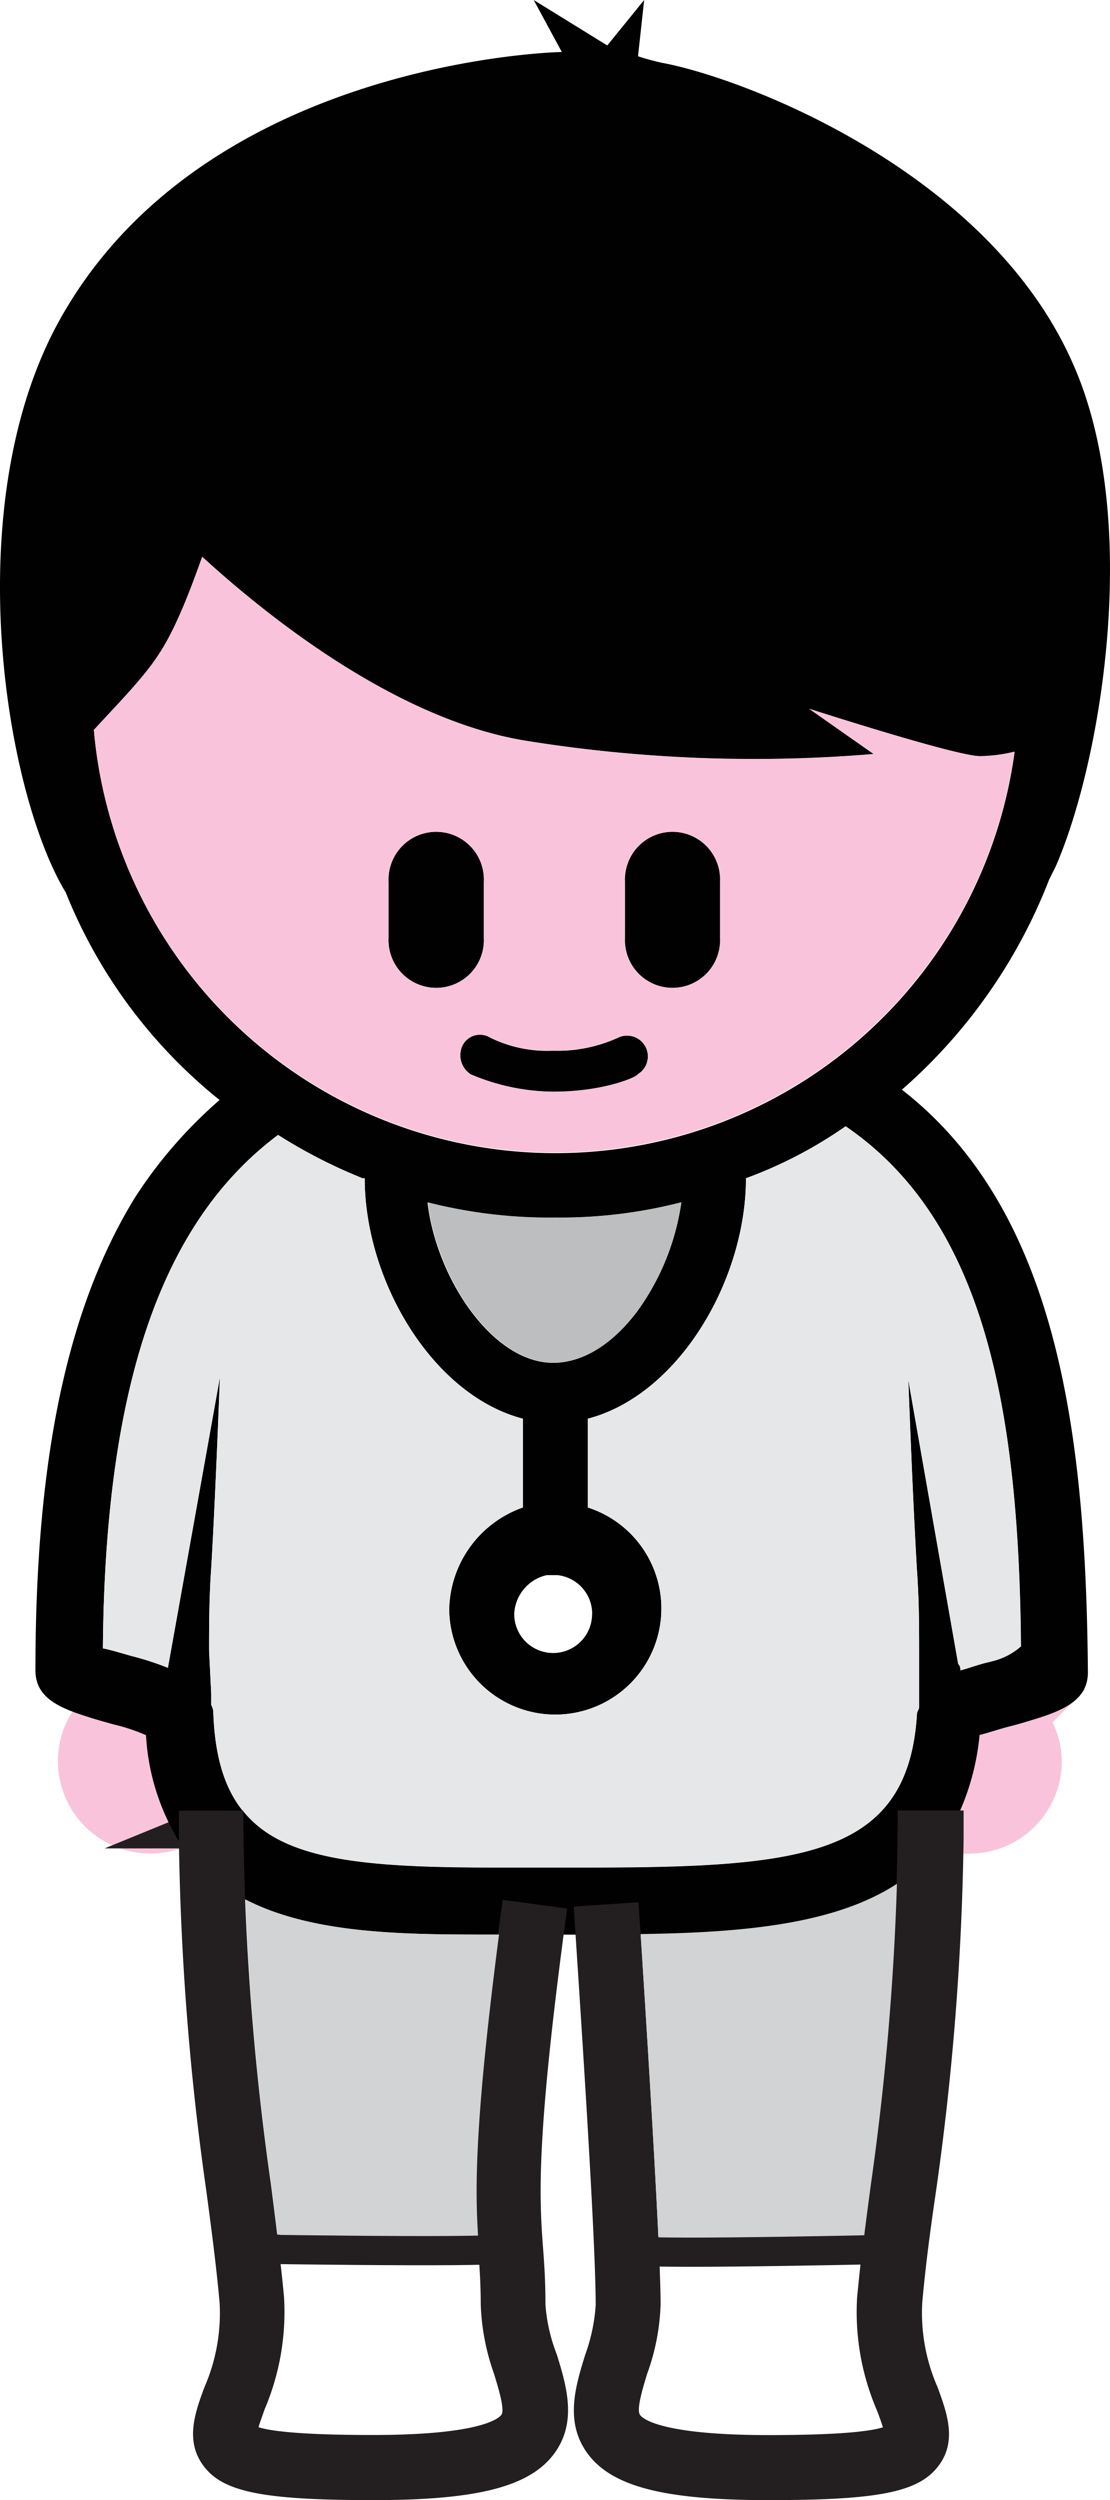 <svg xmlns="http://www.w3.org/2000/svg" viewBox="0 0 114.04 256.83"><defs><style>.cls-1,.cls-6{fill:#f9c4db;}.cls-1{stroke:#f9c4db;}.cls-1,.cls-2{stroke-miterlimit:10;stroke-width:3px;}.cls-2{fill:none;stroke:#231f20;}.cls-3{fill:#010101;}.cls-4{fill:#bcbec0;}.cls-5{fill:#e6e7e8;}.cls-7{fill:#231f20;}.cls-8{fill:#d1d3d4;}</style></defs><title>Asset 1</title><g id="Layer_2" data-name="Layer 2"><g id="Layer_1-2" data-name="Layer 1"><path class="cls-1" d="M107.59,180.92a8,8,0,0,1-8,8,3.37,3.37,0,0,1-.67,0c0-.93,0-1.87,0-2.85h-.31a25.23,25.23,0,0,0,2-7.77c.89-.22,2.23-.67,3.12-.89s1.76-.49,2.54-.73A7.85,7.85,0,0,1,107.59,180.92Z"/><path class="cls-2" d="M96.49,188.29a4.87,4.87,0,0,0,.73.27,6.3,6.3,0,0,0,1.71.31"/><path class="cls-1" d="M18,188.49a8,8,0,0,1-10.55-7.57,7.91,7.91,0,0,1,1.45-4.58c.82.27,1.74.53,2.72.8A19.6,19.6,0,0,1,15,178.25,23.37,23.37,0,0,0,18,188.49Z"/><path class="cls-2" d="M18.6,188.29l-.22.09a2,2,0,0,1-.33.11"/><path class="cls-3" d="M49.71,90.57v5.79a4.9,4.9,0,1,1-9.79,0V90.57a4.9,4.9,0,1,1,9.79,0Z"/><path class="cls-3" d="M74,90.57v5.79a4.9,4.9,0,1,1-9.79,0V90.57a4.9,4.9,0,1,1,9.79,0Z"/><path class="cls-3" d="M65.51,110.38c0,.22-3.34,1.78-8.68,1.78a22,22,0,0,1-8.46-1.78,2.34,2.34,0,0,1-.89-2.89,2,2,0,0,1,2.89-.89,13.29,13.29,0,0,0,6.45,1.34,15,15,0,0,0,6.68-1.34,2.14,2.14,0,0,1,2,3.78Z"/><path class="cls-3" d="M92.66,111.94a55.09,55.09,0,0,0,15.13-21.59l.67-1.34c4.67-10.68,8.9-35.61,1.78-51.63C101.56,17.58,76.41,8,68,6.45a24.44,24.44,0,0,1-2.45-.67L66.18,0,62.39,4.67,54.83,0l2.89,5.34S21,6,6.09,32.94C-4.37,51.85.53,81.45,6.76,91.69A52.21,52.21,0,0,0,22.56,113a46.85,46.85,0,0,0-8.68,10C7,134.19,3.64,149.54,3.64,171.58c0,2.65,2.09,3.76,5.3,4.76.82.27,1.74.53,2.72.8A19.6,19.6,0,0,1,15,178.25a23.37,23.37,0,0,0,3,10.24,2.84,2.84,0,0,0,.33.56,17.38,17.38,0,0,0,6.83,6.08c7,3.61,16.53,3.61,25.39,3.61h8.52c2.27,0,4.52,0,6.7,0,10.57-.16,19.94-1,26.33-5.16a16.6,16.6,0,0,0,5.07-5A15.55,15.55,0,0,0,98.64,186a25.23,25.23,0,0,0,2-7.77c.89-.22,2.23-.67,3.12-.89s1.76-.49,2.54-.73c3.29-1,5.47-2.14,5.47-4.83C111.57,147.32,108.68,124.4,92.66,111.94ZM9.65,75c2.23-2.45,5.12-5.34,6.68-7.79,1.78-2.67,3.34-6.9,4.45-10,7.79,7.12,20.7,16.91,33.38,18.92a147.59,147.59,0,0,0,35.61,1.34l-6.63-4.65c.89.29,15.15,4.87,17.54,4.87a15.49,15.49,0,0,0,3.56-.45A47.6,47.6,0,0,1,9.65,75Zm47.18,65c-6.23,0-12-8.68-12.91-16.47a50.55,50.55,0,0,0,13.13,1.56A50,50,0,0,0,70,123.51a25.08,25.08,0,0,1-4.56,11.24C63.06,137.86,60.06,140,56.83,140Zm4,25.81a4,4,0,0,1-8,0,4.28,4.28,0,0,1,3.34-4h1.11A4,4,0,0,1,60.84,165.79Zm40.95,4.9c-1.11.22-2.23.67-3.12.89a.82.82,0,0,0-.22-.67l-5.12-29.15s.44,12,.89,19.58c.22,3.12.22,6,.22,8.46v5.56c0,.22-.22.45-.22.67-.89,14.69-11.79,15.8-34,15.8H50.82c-13.4,0-21.7-.73-25.79-5.74l-.11-.11c-1.85-2.31-2.83-5.52-3-9.95a1.68,1.68,0,0,0-.22-.89V174l-.22-4.45c0-2.45,0-5.34.22-8.46.45-7.57.89-19.58.89-19.58l-5.34,29.82a29.12,29.12,0,0,0-3.34-1.11c-.89-.22-2.23-.67-3.34-.89.22-26.48,5.79-43.62,18-52.74a53,53,0,0,0,8.68,4.45h.22c0,10.46,6.9,22.25,16.25,24.7v9.12a11.33,11.33,0,0,0-7.57,10.46,10.9,10.9,0,1,0,14.24-10.46v-9.12c9.35-2.45,16.25-14.24,16.25-24.7a44.85,44.85,0,0,0,10.24-5.34c14,9.57,17.8,28.26,18,53.41A6.86,6.86,0,0,1,101.78,170.69Z"/><path class="cls-4" d="M70,123.51a25.08,25.08,0,0,1-4.56,11.24c-2.34,3.12-5.34,5.23-8.57,5.23-6.23,0-12-8.68-12.91-16.47a50.55,50.55,0,0,0,13.13,1.56A50,50,0,0,0,70,123.51Z"/><path class="cls-5" d="M104.9,169.13a6.86,6.86,0,0,1-3.12,1.56c-1.11.22-2.23.67-3.12.89a.82.82,0,0,0-.22-.67l-5.12-29.15s.44,12,.89,19.58c.22,3.12.22,6,.22,8.46v5.56c0,.22-.22.45-.22.67-.89,14.69-11.79,15.8-34,15.8H50.82c-13.4,0-21.7-.73-25.79-5.74l-.11-.11c-1.85-2.31-2.83-5.52-3-9.95a1.68,1.68,0,0,0-.22-.89V174l-.22-4.45c0-2.45,0-5.34.22-8.46.45-7.57.89-19.58.89-19.58l-5.34,29.82a29.12,29.12,0,0,0-3.34-1.11c-.89-.22-2.23-.67-3.34-.89.22-26.48,5.79-43.62,18-52.74a53,53,0,0,0,8.68,4.45h.22c0,10.46,6.9,22.25,16.25,24.7v9.12a11.33,11.33,0,0,0-7.57,10.46,10.9,10.9,0,1,0,14.24-10.46v-9.12c9.35-2.45,16.25-14.24,16.25-24.7a44.85,44.85,0,0,0,10.24-5.34C100.89,125.29,104.68,144,104.9,169.13Z"/><path class="cls-6" d="M100.67,77.67c-2.38,0-16.65-4.58-17.54-4.87l6.63,4.65a147.59,147.59,0,0,1-35.61-1.34c-12.68-2-25.59-11.79-33.38-18.92-1.11,3.12-2.67,7.34-4.45,10-1.56,2.45-4.45,5.34-6.68,7.79a47.6,47.6,0,0,0,94.58,2.23A15.49,15.49,0,0,1,100.67,77.67ZM39.92,96.36V90.57a4.9,4.9,0,1,1,9.79,0v5.79a4.9,4.9,0,1,1-9.79,0Zm25.59,14c0,.22-3.34,1.78-8.68,1.78a22,22,0,0,1-8.46-1.78,2.34,2.34,0,0,1-.89-2.89,2,2,0,0,1,2.89-.89,13.29,13.29,0,0,0,6.45,1.34,15,15,0,0,0,6.68-1.34,2.14,2.14,0,0,1,2,3.78Zm8.46-14a4.9,4.9,0,1,1-9.79,0V90.57a4.9,4.9,0,1,1,9.79,0Z"/><path class="cls-7" d="M57.21,241.88c1,3.25,2.11,6.94-.27,10.17-2.51,3.4-7.9,4.78-18.56,4.78-11.51,0-15.62-.85-17.58-3.67-1.78-2.54-.73-5.41.2-7.92a19,19,0,0,0,1.56-8.68c-.33-3.72-.82-7.41-1.34-11.33A280.74,280.74,0,0,1,18.38,189c0-1,0-2,0-3l6.56,0H25v.11c0,3.23.09,6.23.18,9a283,283,0,0,0,2.65,29.24c.29,2.29.58,4.5.82,6.7.2,1.65.38,3.27.53,4.92a25.51,25.51,0,0,1-2,11.55c-.2.58-.47,1.31-.62,1.82,1.18.38,4.18.8,11.75.8,11.08,0,12.93-1.71,13.2-2.07.38-.53-.31-2.76-.76-4.23a23.55,23.55,0,0,1-1.36-7.12c0-2-.11-3.56-.22-5.21,0-.13,0-.27,0-.4-.38-5.05-.71-11.08,2-32.4q.23-1.7.47-3.54l6.63.89c-.13.91-.24,1.8-.36,2.65-2.89,21.9-2.47,27.44-2.11,32.31.13,1.69.24,3.45.24,5.74A17.55,17.55,0,0,0,57.21,241.88Z"/><path class="cls-8" d="M49.22,231.13c-4.47.11-14.2,0-20.54-.07-.24-2.2-.53-4.41-.82-6.7a283,283,0,0,1-2.65-29.24c7,3.61,16.53,3.61,25.39,3.61h.67C48.51,220,48.84,226.08,49.22,231.13Z"/><path class="cls-2" d="M51.58,231a17.85,17.85,0,0,1-2.36.16"/><path class="cls-2" d="M28.68,231.06l-6-.09"/><path class="cls-7" d="M94.75,236.56a19,19,0,0,0,1.58,8.68c.91,2.51,2,5.39.2,7.92-2,2.83-6.08,3.67-17.58,3.67-10.68,0-16.07-1.38-18.58-4.78-2.38-3.23-1.25-6.92-.24-10.17a18.32,18.32,0,0,0,1.07-5.1c0-6.81-1.54-29.91-2.07-38.05-.11-1.76-.18-2.83-.18-2.87l6.65-.45c0,.24.09,1.42.22,3.27.45,6.92,1.47,23.05,1.89,32.62.09,2.23.16,4.12.16,5.43a22.89,22.89,0,0,1-1.38,7.12c-.45,1.47-1.13,3.69-.73,4.23.24.36,2.09,2.07,13.2,2.07,7.57,0,10.57-.42,11.75-.8-.16-.51-.42-1.25-.65-1.82a25.51,25.51,0,0,1-2-11.55c.16-1.65.33-3.25.51-4.87.27-2.23.56-4.45.87-6.74a281.43,281.43,0,0,0,2.67-30.84c.07-2.38.11-4.87.13-7.54l6.36,0H99c0,1,0,1.91,0,2.85a282.59,282.59,0,0,1-2.85,36.36C95.57,229.15,95.08,232.84,94.75,236.56Z"/><path class="cls-8" d="M92.15,193.52a281.43,281.43,0,0,1-2.67,30.84c-.31,2.29-.6,4.52-.87,6.74-6.48.13-16.45.29-20.9.2-.42-9.57-1.45-25.7-1.89-32.62C76.39,198.53,85.76,197.68,92.15,193.52Z"/><path class="cls-2" d="M67.71,231.31a13.85,13.85,0,0,1-2.23-.13"/><path class="cls-2" d="M94.59,231s-2.47.07-6,.13"/><path class="cls-2" d="M22.72,231s27.48.46,28.86,0"/><path class="cls-2" d="M94.59,231s-27.72.66-29.1.2"/></g></g></svg>